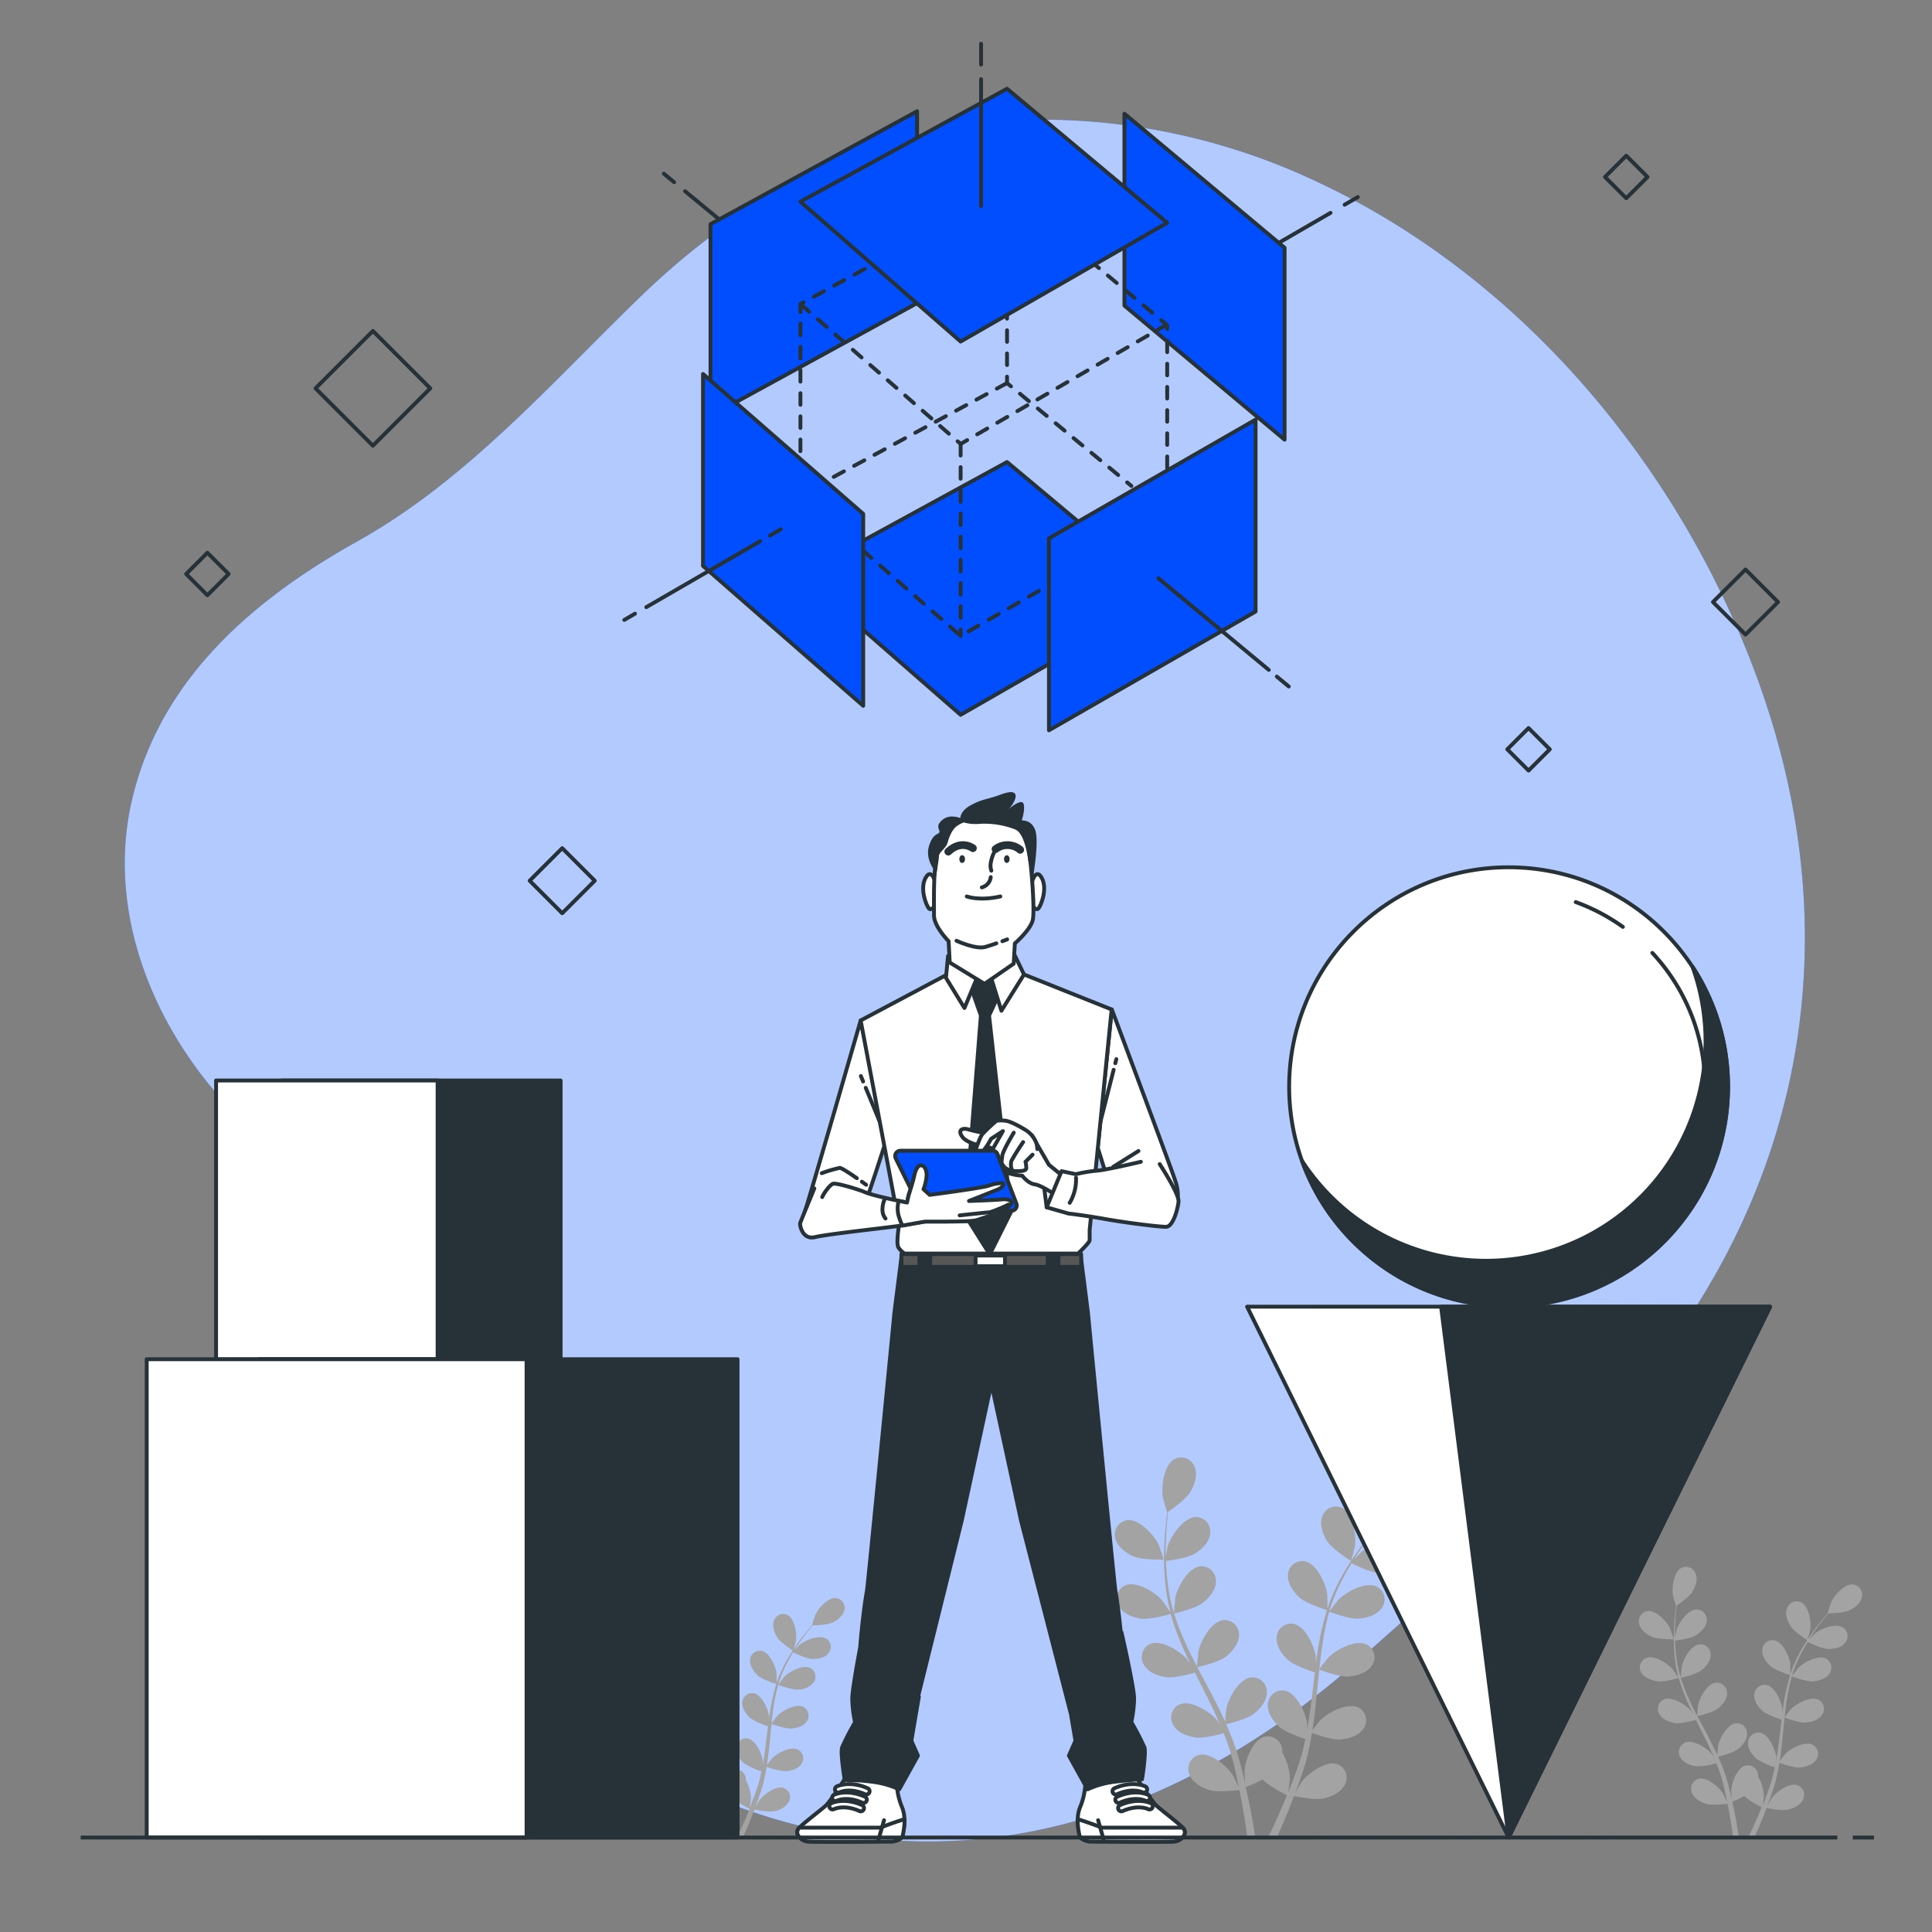 <svg xmlns="http://www.w3.org/2000/svg" viewBox="0 0 500 500"><rect x="0" y="0" width="500" height="500" fill="#808080" stroke="none"/><g id="freepik--background-simple--inject-247"><path d="M465.32,267.67c4.34-30.18.73-61.54-10.74-92.65C434.51,120.63,393.75,71.68,340.74,47a166.59,166.59,0,0,0-68.09-16c-42-.51-77.49,17.32-107,45.89-23.09,22.33-44.74,47.32-73.12,63.19-26.87,15-51.28,35.67-58.49,67.48-6.38,28.16,5.29,57.32,24.37,78.1,12.45,13.56,28.88,22.67,41.44,36.09,16.83,18,14.68,34.36,16.08,57.43,2.93,48.2,45.3,81.44,89.14,92.84,54.66,14.21,105.86-6.18,146.89-42.65,26.52-23.57,53.77-47.1,75.68-75.17C448.39,327.58,460.93,298.23,465.32,267.67Z" style="fill:#004EFF"></path><path d="M465.32,267.67c4.34-30.18.73-61.54-10.74-92.65C434.51,120.63,393.75,71.68,340.74,47a166.59,166.59,0,0,0-68.09-16c-42-.51-77.49,17.32-107,45.89-23.09,22.33-44.74,47.32-73.12,63.19-26.87,15-51.28,35.67-58.49,67.48-6.38,28.16,5.29,57.32,24.37,78.1,12.45,13.56,28.88,22.67,41.44,36.09,16.83,18,14.68,34.36,16.08,57.43,2.93,48.2,45.3,81.44,89.14,92.84,54.66,14.21,105.86-6.18,146.89-42.65,26.52-23.57,53.77-47.1,75.68-75.17C448.39,327.58,460.93,298.23,465.32,267.67Z" style="fill:#fff;opacity:0.7"></path></g><g id="freepik--Plants--inject-247"><path d="M293.33,402.77c2.27,1,7.84.87,7.85.87s-1.2-3.64-1.31-3.86c-1.22-2.56-5.08-6.78-8.23-6.35a3.75,3.75,0,0,0-3,4.7C289.15,400.31,291.39,401.93,293.33,402.77Z" style="fill:#a3a3a3"></path><path d="M295.25,418.9c2.36.35,7.33-1.09,7.72-1.21a67.5,67.5,0,0,0,3,8.34c.68,1.58,1.42,3.15,2.18,4.72-.45-.66-.86-1.25-.93-1.33-1.85-2.14-6.7-5.19-9.61-3.95A3.75,3.75,0,0,0,296,430.8c1.08,2,3.66,2.94,5.76,3.24s6.38-.83,7.51-1.15c.29.6.58,1.2.88,1.79,1.44,2.87,2.89,5.72,4.23,8.56.47,1,.89,2,1.33,3-.41-.59-.75-1.08-.81-1.15-1.86-2.14-6.7-5.19-9.62-4a3.75,3.75,0,0,0-1.66,5.33c1.08,2,3.66,2.93,5.75,3.24s6-.73,7.31-1.1c.41,1,.82,2.08,1.17,3.11.23.71.49,1.37.68,2.09s.39,1.42.59,2.11c.32,1.36.67,2.75.95,4.08.2.93.38,1.81.56,2.7-.45-1-1.39-2.94-1.49-3.1-1.5-2.4-5.83-6.14-8.9-5.36a3.75,3.75,0,0,0-2.45,5c.77,2.1,3.17,3.45,5.19,4.07,2.23.68,7.16.06,7.78,0,.3,1.47.57,2.91.81,4.27.52,3,.92,5.69,1.23,8h2.08c-.37-2.35-.84-5.16-1.47-8.31-.29-1.49-.63-3.09-1-4.72a41.65,41.65,0,0,0,4.33-2c1.63,1.76,5.79,3.81,6.33,4.08-.57,1.39-1.13,2.74-1.69,4-1.15,2.65-2.24,5-3.2,7h2.24c.83-1.84,1.75-3.93,2.7-6.26.58-1.41,1.17-2.93,1.76-4.5.6.13,5.48,1.12,7.76.61,2.06-.47,4.56-1.64,5.48-3.68a3.75,3.75,0,0,0-2.07-5.19c-3-1-7.59,2.41-9.28,4.69-.1.13-1,1.71-1.57,2.72.24-.64.48-1.26.72-1.93.48-1.3.92-2.62,1.4-4q.3-1,.63-2.1c.22-.7.37-1.46.56-2.2.41-1.72.74-3.48,1-5.26,1.15.42,5.24,1.85,7.36,1.7s4.76-.93,6-2.8a3.76,3.76,0,0,0-1.26-5.45c-2.82-1.45-7.87,1.23-9.88,3.23-.13.12-1.4,1.72-2.09,2.61.17-1.07.34-2.14.48-3.23.39-3.15.68-6.34,1-9.53.1-1,.21-1.95.31-2.92.4.15,5.23,2,7.61,1.78,2.11-.14,4.76-.92,6-2.8a3.76,3.76,0,0,0-1.26-5.44c-2.82-1.45-7.88,1.23-9.89,3.23-.15.15-2,2.44-2.42,3,.22-2.14.47-4.27.8-6.37A64.59,64.59,0,0,1,344,417.1c.19.07,5.22,2,7.66,1.8,2.11-.15,4.75-.93,6-2.81a3.75,3.75,0,0,0-1.27-5.44c-2.82-1.45-7.87,1.23-9.88,3.23-.15.15-2.13,2.63-2.46,3.1.05-.16.08-.33.13-.49a48,48,0,0,1,3.32-7.92c.72-1.41,1.49-2.72,2.27-4,.9.45,5,2.46,7.24,2.55s4.83-.4,6.25-2.13a3.76,3.76,0,0,0-.65-5.55c-2.65-1.75-8,.36-10.18,2.12-.12.1-1.24,1.21-2,2,.36-.56.72-1.15,1.08-1.68,1.32-2,2.66-3.74,3.86-5.28.69-.87,1.33-1.65,1.93-2.36,1.12,0,5.6-.16,7.57-1.08s4.1-2.58,4.57-4.77a3.76,3.76,0,0,0-3.14-4.62c-3.16-.34-6.91,4-8.06,6.57-.1.23-1.25,3.9-1.19,3.9h.06c-.59.68-1.23,1.41-1.9,2.23-1.24,1.51-2.62,3.24-4,5.21a69.55,69.55,0,0,0-4.14,6.59,49,49,0,0,0-3.53,8l0,.1c0-.93,0-3.53-.05-3.73-.36-2.81-2.72-8-5.84-8.6a3.76,3.76,0,0,0-4.33,3.53c-.18,2.23,1.44,4.47,3,5.88,1.77,1.59,6.71,3.13,7.11,3.25a67.22,67.22,0,0,0-2.09,8.61c-.3,1.7-.55,3.42-.79,5.15,0-.81,0-1.53,0-1.63-.36-2.81-2.72-8-5.83-8.6a3.76,3.76,0,0,0-4.33,3.54c-.19,2.23,1.43,4.46,3,5.87s5.78,2.83,6.9,3.18c-.08.67-.17,1.33-.25,2-.38,3.18-.75,6.36-1.2,9.47-.16,1.09-.36,2.17-.55,3.24,0-.71,0-1.31,0-1.41-.37-2.81-2.72-8-5.84-8.6a3.76,3.76,0,0,0-4.33,3.54c-.18,2.23,1.44,4.46,3,5.87s5.38,2.69,6.7,3.12c-.23,1.09-.46,2.19-.73,3.24-.21.71-.35,1.41-.6,2.11s-.45,1.4-.67,2.09c-.48,1.31-1,2.66-1.46,3.93-.33.88-.67,1.72-1,2.56.17-1.09.46-3.23.46-3.41a14.5,14.5,0,0,0-2-7.09,4.63,4.63,0,0,0,0-.83,3.75,3.75,0,0,0-4.59-3.18c-3.07.81-5,6.19-5.16,9,0,.17.1,2,.19,3.14-.15-.67-.3-1.32-.46-2-.32-1.36-.69-2.7-1.07-4.15q-.31-1-.63-2.1c-.2-.7-.5-1.42-.74-2.14-.61-1.66-1.31-3.31-2-5,1.19-.28,5.38-1.35,7.07-2.64s3.46-3.4,3.44-5.64a3.75,3.75,0,0,0-4.05-3.84c-3.16.34-5.89,5.36-6.47,8.14,0,.17-.22,2.21-.3,3.33-.45-1-.89-2-1.38-3-1.41-2.84-2.93-5.67-4.43-8.5-.46-.86-.9-1.73-1.36-2.6.43-.1,5.45-1.26,7.34-2.71,1.67-1.29,3.45-3.39,3.44-5.63a3.76,3.76,0,0,0-4.06-3.85c-3.15.35-5.89,5.37-6.46,8.14,0,.21-.31,3.14-.34,3.89-1-1.91-2-3.82-2.84-5.75a65.22,65.22,0,0,1-3.1-8c.2,0,5.44-1.23,7.37-2.72,1.68-1.29,3.46-3.39,3.45-5.63a3.77,3.77,0,0,0-4.06-3.85c-3.15.35-5.89,5.37-6.46,8.14,0,.22-.33,3.38-.34,3.95-.05-.16-.12-.32-.16-.47a48.23,48.23,0,0,1-1.61-8.45c-.17-1.57-.26-3.09-.3-4.56,1-.13,5.56-.73,7.45-1.88s3.81-3,4-5.22a3.76,3.76,0,0,0-3.61-4.27c-3.17,0-6.44,4.69-7.32,7.39-.05.14-.36,1.69-.58,2.81,0-.66,0-1.35,0-2,0-2.4.16-4.6.31-6.54.09-1.1.2-2.1.31-3,.92-.63,4.58-3.22,5.71-5.08s2-4.41,1.18-6.49a3.75,3.75,0,0,0-5.16-2.13c-2.82,1.46-3.56,7.13-3.1,9.93,0,.24,1.11,3.94,1.16,3.91l0,0c-.12.9-.25,1.86-.36,2.91-.19,1.95-.39,4.14-.45,6.55a66.92,66.92,0,0,0,.19,7.78,48.31,48.31,0,0,0,1.44,8.59l0,.09c-.5-.78-2-2.92-2.1-3.08-1.85-2.14-6.69-5.19-9.61-3.95a3.75,3.75,0,0,0-1.67,5.33C290.57,417.63,293.16,418.6,295.25,418.9Z" style="fill:#a3a3a3"></path><path d="M349.65,404c.05,0,1-3.7,1-3.94.39-2.81-.5-8.46-3.36-9.84a3.75,3.75,0,0,0-5.1,2.26c-.77,2.11.2,4.69,1.35,6.46C344.93,401,349.64,404,349.65,404Z" style="fill:#a3a3a3"></path><path d="M167.25,426.39c1.54.67,5.3.59,5.3.59s-.81-2.46-.88-2.61c-.82-1.73-3.43-4.58-5.56-4.29a2.52,2.52,0,0,0-2,3.17C164.43,424.73,165.94,425.82,167.25,426.39Z" style="fill:#a3a3a3"></path><path d="M168.55,437.29c1.59.23,4.95-.75,5.22-.82a44.8,44.8,0,0,0,2,5.63c.46,1.07,1,2.13,1.47,3.19-.3-.45-.58-.85-.62-.9-1.26-1.45-4.53-3.51-6.5-2.67a2.53,2.53,0,0,0-1.12,3.6,5.27,5.27,0,0,0,3.89,2.19,16.62,16.62,0,0,0,5.07-.78l.6,1.22c1,1.93,1.95,3.86,2.85,5.78.32.68.61,1.35.9,2-.27-.4-.51-.73-.55-.78-1.25-1.45-4.52-3.51-6.49-2.67a2.54,2.54,0,0,0-1.13,3.6,5.29,5.29,0,0,0,3.89,2.19,16.25,16.25,0,0,0,4.94-.74c.27.7.55,1.41.79,2.1.15.48.33.93.45,1.41s.27,1,.4,1.43c.22.91.45,1.86.65,2.76.13.62.25,1.22.38,1.82-.31-.68-.94-2-1-2.09-1-1.62-3.94-4.16-6-3.63a2.53,2.53,0,0,0-1.66,3.39,5.31,5.31,0,0,0,3.51,2.76c1.51.46,4.84,0,5.25,0,.2,1,.39,2,.55,2.88.35,2,.62,3.85.83,5.38h1.4c-.24-1.59-.56-3.48-1-5.61-.2-1-.44-2.09-.69-3.19a27.63,27.63,0,0,0,2.94-1.38,17.94,17.94,0,0,0,4.27,2.75c-.39.95-.77,1.86-1.14,2.71-.78,1.79-1.52,3.37-2.17,4.72h1.52c.56-1.24,1.18-2.66,1.82-4.23.39-.95.79-2,1.19-3,.41.08,3.7.75,5.24.4a5.31,5.31,0,0,0,3.71-2.48,2.53,2.53,0,0,0-1.4-3.5c-2-.69-5.13,1.62-6.27,3.16-.07.09-.68,1.16-1.06,1.84.16-.44.32-.85.48-1.3.33-.89.62-1.78.95-2.73l.42-1.42c.15-.47.25-1,.38-1.49.28-1.16.5-2.35.7-3.55a16.79,16.79,0,0,0,5,1.14c1.43-.1,3.22-.62,4-1.89a2.53,2.53,0,0,0-.85-3.67c-1.9-1-5.32.82-6.68,2.17-.08.09-.94,1.17-1.41,1.77.12-.73.23-1.45.32-2.18.27-2.13.47-4.29.68-6.44.06-.66.13-1.32.2-2,.28.1,3.54,1.31,5.14,1.2,1.43-.1,3.22-.62,4-1.89a2.54,2.54,0,0,0-.85-3.68c-1.9-1-5.32.83-6.67,2.18-.11.1-1.35,1.66-1.64,2.07.15-1.45.32-2.89.54-4.31a44,44,0,0,1,1.23-5.66c.13.05,3.53,1.34,5.17,1.22a5.29,5.29,0,0,0,4-1.89,2.54,2.54,0,0,0-.85-3.68c-1.91-1-5.32.83-6.68,2.18-.1.11-1.44,1.78-1.66,2.1,0-.11,0-.22.09-.33a32,32,0,0,1,2.24-5.36c.49-.95,1-1.83,1.53-2.68.61.3,3.4,1.66,4.89,1.72s3.27-.27,4.23-1.44a2.54,2.54,0,0,0-.45-3.75c-1.78-1.18-5.37.24-6.87,1.44-.08.06-.84.81-1.38,1.37.25-.38.49-.78.73-1.14.89-1.35,1.8-2.53,2.61-3.57.46-.59.89-1.11,1.3-1.59.76,0,3.79-.11,5.11-.73s2.78-1.74,3.09-3.22a2.53,2.53,0,0,0-2.12-3.12c-2.13-.23-4.66,2.69-5.44,4.44-.07.15-.85,2.63-.81,2.63h0c-.41.46-.83.95-1.29,1.5-.83,1-1.77,2.19-2.7,3.53a45.09,45.09,0,0,0-2.79,4.45,34.2,34.2,0,0,0-2.39,5.37.19.19,0,0,1,0,.07c0-.63,0-2.38,0-2.52-.25-1.9-1.84-5.42-3.94-5.81a2.54,2.54,0,0,0-2.93,2.39c-.12,1.51,1,3,2,4s4.54,2.11,4.8,2.19a46.65,46.65,0,0,0-1.41,5.82c-.2,1.15-.37,2.31-.53,3.48,0-.55,0-1,0-1.1-.24-1.9-1.83-5.42-3.94-5.81a2.55,2.55,0,0,0-2.93,2.39c-.12,1.5,1,3,2,4a17,17,0,0,0,4.66,2.15c-.06.44-.12.89-.17,1.34-.26,2.15-.5,4.3-.81,6.39-.11.74-.24,1.47-.37,2.19,0-.48,0-.88,0-.95-.24-1.89-1.83-5.42-3.94-5.81a2.54,2.54,0,0,0-2.93,2.39,5.3,5.3,0,0,0,2,4,16.2,16.2,0,0,0,4.52,2.1c-.15.74-.31,1.48-.49,2.19-.14.48-.24,1-.4,1.43s-.31.94-.46,1.41c-.32.88-.65,1.8-1,2.65-.23.6-.46,1.17-.69,1.73.12-.73.31-2.17.32-2.3a10,10,0,0,0-1.32-4.79,3.6,3.6,0,0,0,0-.56,2.53,2.53,0,0,0-3.1-2.15c-2.07.55-3.38,4.19-3.48,6.1,0,.11.07,1.34.13,2.12-.11-.45-.2-.89-.32-1.35-.21-.92-.46-1.83-.72-2.81-.14-.46-.28-.94-.43-1.41s-.33-1-.5-1.45c-.41-1.12-.88-2.24-1.37-3.35a16.42,16.42,0,0,0,4.77-1.79c1.14-.87,2.34-2.29,2.33-3.8a2.54,2.54,0,0,0-2.74-2.6c-2.13.23-4,3.63-4.37,5.5,0,.12-.15,1.49-.2,2.25-.3-.67-.61-1.33-.94-2-1-1.92-2-3.83-3-5.74-.31-.58-.62-1.17-.92-1.76.29-.06,3.68-.85,4.95-1.83s2.34-2.29,2.33-3.8a2.54,2.54,0,0,0-2.74-2.6c-2.13.23-4,3.62-4.37,5.5,0,.14-.21,2.12-.23,2.63-.67-1.3-1.32-2.59-1.92-3.89a46.13,46.13,0,0,1-2.09-5.4c.13,0,3.67-.84,5-1.84,1.13-.87,2.34-2.29,2.33-3.81a2.53,2.53,0,0,0-2.74-2.59c-2.13.23-4,3.62-4.37,5.5,0,.14-.22,2.27-.23,2.66,0-.1-.08-.21-.11-.32a32.58,32.58,0,0,1-1.08-5.7c-.12-1.07-.18-2.09-.21-3.09.68-.08,3.76-.49,5-1.26s2.58-2,2.73-3.53a2.53,2.53,0,0,0-2.43-2.88c-2.15,0-4.36,3.17-4.95,5,0,.09-.24,1.14-.39,1.9,0-.45,0-.92,0-1.35,0-1.62.11-3.1.21-4.42.06-.74.13-1.42.21-2a16.73,16.73,0,0,0,3.86-3.42c.74-1.22,1.35-3,.8-4.39a2.54,2.54,0,0,0-3.5-1.43c-1.9,1-2.4,4.81-2.09,6.7,0,.16.75,2.66.78,2.64l0,0c-.08.6-.17,1.25-.24,2-.13,1.31-.27,2.8-.3,4.43a42.85,42.85,0,0,0,.12,5.25,34.26,34.26,0,0,0,1,5.8l0,.07c-.34-.53-1.33-2-1.42-2.08-1.26-1.45-4.52-3.51-6.5-2.67a2.53,2.53,0,0,0-1.12,3.6C165.39,436.42,167.13,437.08,168.55,437.29Z" style="fill:#a3a3a3"></path><path d="M205.29,427.22s.69-2.5.71-2.67c.26-1.89-.34-5.71-2.27-6.64a2.54,2.54,0,0,0-3.45,1.53c-.52,1.42.14,3.16.91,4.36C202.11,425.21,205.29,427.22,205.29,427.22Z" style="fill:#a3a3a3"></path><path d="M427.56,423.61c1.63.71,5.6.62,5.61.62s-.86-2.6-.93-2.75c-.88-1.83-3.63-4.84-5.88-4.54a2.69,2.69,0,0,0-2.15,3.36C424.59,421.85,426.18,423,427.56,423.61Z" style="fill:#a3a3a3"></path><path d="M428.94,435.12c1.68.25,5.23-.78,5.51-.86a46.77,46.77,0,0,0,2.15,5.95c.49,1.13,1,2.25,1.56,3.37-.33-.47-.62-.89-.67-.95-1.32-1.53-4.77-3.7-6.86-2.82a2.69,2.69,0,0,0-1.19,3.81c.77,1.4,2.62,2.09,4.11,2.31s4.56-.6,5.36-.82l.63,1.28c1,2,2.06,4.08,3,6.11.33.71.64,1.43.95,2.14l-.58-.82c-1.32-1.53-4.78-3.71-6.86-2.82a2.69,2.69,0,0,0-1.19,3.81c.77,1.4,2.61,2.09,4.11,2.31a16.93,16.93,0,0,0,5.21-.79c.3.75.59,1.49.84,2.22.16.51.35,1,.48,1.49l.42,1.51c.23,1,.48,2,.68,2.91.15.66.27,1.29.4,1.93-.32-.72-1-2.1-1.06-2.21-1.08-1.71-4.16-4.39-6.35-3.83a2.67,2.67,0,0,0-1.75,3.58c.54,1.5,2.26,2.47,3.71,2.91s5.1,0,5.54,0c.22,1.05.41,2.08.58,3.05.38,2.14.66,4.06.88,5.68h1.48c-.26-1.68-.6-3.68-1-5.93-.21-1.07-.46-2.2-.72-3.37a27.62,27.62,0,0,0,3.09-1.46,19.13,19.13,0,0,0,4.52,2.91c-.41,1-.81,2-1.2,2.86-.83,1.89-1.61,3.57-2.29,5H454c.59-1.31,1.24-2.81,1.92-4.46.42-1,.84-2.1,1.26-3.21.43.08,3.91.79,5.54.43,1.47-.34,3.25-1.17,3.91-2.63a2.67,2.67,0,0,0-1.48-3.7c-2.14-.72-5.42,1.72-6.62,3.34-.07.1-.72,1.23-1.12,1.94.17-.45.34-.9.51-1.37.34-.93.66-1.87,1-2.89l.45-1.49c.16-.5.26-1.05.4-1.57.29-1.23.53-2.48.74-3.75.82.29,3.74,1.31,5.25,1.2s3.4-.66,4.27-2a2.68,2.68,0,0,0-.9-3.88c-2-1-5.62.88-7.05,2.3-.09.09-1,1.23-1.5,1.86.12-.76.25-1.52.34-2.3.28-2.24.5-4.53.72-6.8.06-.7.14-1.39.21-2.08.29.1,3.74,1.39,5.43,1.27,1.51-.11,3.4-.66,4.27-2a2.67,2.67,0,0,0-.9-3.88c-2-1-5.62.87-7.05,2.3-.11.1-1.42,1.75-1.73,2.18.16-1.53.33-3.05.57-4.55a47.28,47.28,0,0,1,1.3-6c.14.06,3.73,1.41,5.46,1.29,1.51-.11,3.4-.66,4.27-2a2.68,2.68,0,0,0-.9-3.88c-2-1-5.62.87-7.05,2.3-.11.11-1.52,1.88-1.76,2.21,0-.11.06-.23.09-.34a34.09,34.09,0,0,1,2.37-5.66c.52-1,1.07-1.94,1.62-2.84.64.32,3.6,1.76,5.17,1.82s3.45-.28,4.46-1.52a2.68,2.68,0,0,0-.47-4c-1.88-1.25-5.68.25-7.26,1.51l-1.45,1.45c.25-.4.51-.82.76-1.2.95-1.42,1.9-2.67,2.76-3.77.49-.62.95-1.17,1.38-1.68.79,0,4-.11,5.4-.77s2.93-1.84,3.26-3.4a2.68,2.68,0,0,0-2.24-3.3c-2.25-.24-4.93,2.84-5.75,4.69-.07.16-.9,2.78-.85,2.78h0q-.63.72-1.35,1.59c-.89,1.08-1.87,2.31-2.85,3.72a46.45,46.45,0,0,0-2.95,4.7,34.63,34.63,0,0,0-2.53,5.68.19.19,0,0,1,0,.07c0-.66,0-2.52,0-2.66-.26-2-1.94-5.72-4.17-6.14a2.69,2.69,0,0,0-3.09,2.52c-.13,1.6,1,3.19,2.15,4.2s4.8,2.23,5.08,2.32a46,46,0,0,0-1.49,6.15c-.22,1.21-.4,2.44-.56,3.67,0-.58,0-1.09,0-1.16-.26-2-1.94-5.73-4.17-6.14A2.69,2.69,0,0,0,454,438.6c-.13,1.59,1,3.19,2.15,4.19s4.13,2,4.93,2.28c-.06.47-.13.94-.18,1.41-.27,2.28-.54,4.54-.86,6.76-.11.78-.25,1.55-.39,2.31,0-.5,0-.93,0-1-.26-2-1.94-5.72-4.17-6.14a2.69,2.69,0,0,0-3.09,2.52c-.13,1.6,1,3.19,2.15,4.2a17,17,0,0,0,4.78,2.22c-.16.78-.32,1.56-.52,2.31-.14.51-.25,1-.42,1.51l-.48,1.49c-.34.94-.69,1.9-1,2.81-.24.63-.49,1.22-.73,1.82.12-.77.33-2.3.33-2.43A10.42,10.42,0,0,0,455,459.8a3.9,3.9,0,0,0,0-.59,2.67,2.67,0,0,0-3.27-2.27c-2.19.58-3.58,4.42-3.68,6.44,0,.12.07,1.42.13,2.24-.11-.48-.21-.94-.33-1.43-.23-1-.49-1.93-.76-3-.15-.5-.3-1-.45-1.5s-.36-1-.53-1.53c-.43-1.18-.93-2.36-1.46-3.53.85-.21,3.85-1,5.05-1.9s2.47-2.42,2.46-4a2.68,2.68,0,0,0-2.9-2.74c-2.25.25-4.2,3.83-4.61,5.81,0,.12-.16,1.58-.21,2.38-.33-.71-.64-1.41-1-2.11-1-2-2.09-4-3.16-6.07l-1-1.85c.3-.07,3.89-.91,5.23-1.94s2.47-2.42,2.46-4a2.67,2.67,0,0,0-2.89-2.74c-2.25.24-4.21,3.83-4.62,5.81,0,.15-.22,2.24-.24,2.77-.71-1.36-1.4-2.73-2-4.1a47.9,47.9,0,0,1-2.21-5.71c.14,0,3.88-.88,5.26-1.94,1.2-.92,2.47-2.42,2.46-4a2.68,2.68,0,0,0-2.89-2.75c-2.25.25-4.21,3.83-4.61,5.81,0,.16-.24,2.41-.25,2.82,0-.11-.08-.23-.11-.34a33.62,33.62,0,0,1-1.15-6c-.13-1.12-.18-2.2-.22-3.25.72-.09,4-.52,5.32-1.34s2.72-2.14,2.88-3.73a2.67,2.67,0,0,0-2.57-3c-2.26,0-4.6,3.34-5.22,5.27,0,.1-.26,1.2-.42,2,0-.48,0-1,0-1.43,0-1.71.11-3.28.22-4.66.07-.79.14-1.5.22-2.17.66-.45,3.27-2.3,4.08-3.62s1.43-3.15.84-4.63a2.68,2.68,0,0,0-3.69-1.52c-2,1-2.54,5.09-2.2,7.08,0,.17.78,2.82.82,2.8l0,0c-.09.64-.18,1.32-.26,2.07-.14,1.39-.28,3-.32,4.68a50.32,50.32,0,0,0,.13,5.55,35.36,35.36,0,0,0,1,6.13l0,.07c-.36-.56-1.41-2.09-1.5-2.2-1.33-1.53-4.78-3.71-6.86-2.82a2.67,2.67,0,0,0-1.19,3.8C425.6,434.21,427.44,434.91,428.94,435.12Z" style="fill:#a3a3a3"></path><path d="M467.76,424.49s.72-2.64.74-2.82c.28-2-.36-6-2.39-7a2.69,2.69,0,0,0-3.65,1.62c-.55,1.5.15,3.34,1,4.61C464.39,422.37,467.75,424.49,467.76,424.49Z" style="fill:#a3a3a3"></path></g><g id="freepik--Triangle--inject-247"><polygon points="390.43 475.55 458.12 338.17 322.75 338.17 390.43 475.55" style="fill:#fff;stroke:#263238;stroke-linecap:round;stroke-linejoin:round"></polygon><polygon points="390.43 475.55 372.95 338.17 458.12 338.17 390.43 475.55" style="fill:#263238;stroke:#263238;stroke-linecap:round;stroke-linejoin:round"></polygon></g><g id="freepik--Sphere--inject-247"><circle cx="390.43" cy="281.25" r="56.8" style="fill:#fff;stroke:#263238;stroke-linecap:round;stroke-linejoin:round"></circle><path d="M441.12,277.54a50.63,50.63,0,0,0-13.5-30.93" style="fill:#fff;stroke:#263238;stroke-linecap:round;stroke-linejoin:round"></path><path d="M420,239.88a50.74,50.74,0,0,0-12.2-6.42" style="fill:#fff;stroke:#263238;stroke-linecap:round;stroke-linejoin:round"></path><path d="M438,250.15a56.8,56.8,0,0,1-101,50.34,56.8,56.8,0,1,0,101-50.34Z" style="fill:#263238;stroke:#263238;stroke-linecap:round;stroke-linejoin:round"></path></g><g id="freepik--cube-2--inject-247"><rect x="72.9" y="279.63" width="72.19" height="72.19" style="fill:#263238;stroke:#263238;stroke-linecap:round;stroke-linejoin:round"></rect><rect x="55.92" y="279.63" width="57.33" height="72.19" style="fill:#fff;stroke:#263238;stroke-linecap:round;stroke-linejoin:round"></rect></g><g id="freepik--cube-3--inject-247"><rect x="67.09" y="351.76" width="123.79" height="123.79" style="fill:#263238;stroke:#263238;stroke-linecap:round;stroke-linejoin:round"></rect><rect x="37.97" y="351.76" width="98.3" height="123.79" style="fill:#fff;stroke:#263238;stroke-linecap:round;stroke-linejoin:round"></rect></g><g id="freepik--cube-1--inject-247"><polygon points="302.07 154.26 260.62 119.58 207.15 148.8 248.61 184.99 302.07 154.26" style="fill:#004EFF;stroke:#263238;stroke-linecap:round;stroke-linejoin:round"></polygon><line x1="344.34" y1="55.09" x2="310.9" y2="74.45" style="fill:none;stroke:#263238;stroke-linecap:round;stroke-linejoin:round"></line><line x1="351.41" y1="51" x2="347.99" y2="52.98" style="fill:none;stroke:#263238;stroke-linecap:round;stroke-linejoin:round"></line><polygon points="291 79.1 291 29.43 332.45 64.12 332.45 113.79 291 79.1" style="fill:#004EFF;stroke:#263238;stroke-linecap:round;stroke-linejoin:round"></polygon><line x1="177.3" y1="49.49" x2="201.54" y2="69.51" style="fill:none;stroke:#263238;stroke-linecap:round;stroke-linejoin:round"></line><line x1="171.8" y1="44.95" x2="174.47" y2="47.15" style="fill:none;stroke:#263238;stroke-linecap:round;stroke-linejoin:round"></line><polygon points="237.34 28.79 237.34 78.45 183.88 107.67 183.88 58.01 237.34 28.79" style="fill:#004EFF;stroke:#263238;stroke-linecap:round;stroke-linejoin:round"></polygon><polygon points="260.62 49.47 207.15 78.69 207.15 78.69 207.15 128.36 248.61 164.56 302.07 133.83 302.07 84.16 260.62 49.47" style="fill:none;stroke:#263238;stroke-linecap:round;stroke-linejoin:round;stroke-dasharray:3"></polygon><polyline points="207.15 78.69 248.61 114.89 301.23 84.42" style="fill:none;stroke:#263238;stroke-linecap:round;stroke-linejoin:round;stroke-dasharray:3"></polyline><line x1="248.61" y1="114.89" x2="248.61" y2="164.56" style="fill:none;stroke:#263238;stroke-linecap:round;stroke-linejoin:round;stroke-dasharray:3"></line><polyline points="260.62 49.47 260.62 99.14 292.81 125.76" style="fill:none;stroke:#263238;stroke-linecap:round;stroke-linejoin:round;stroke-dasharray:3"></polyline><line x1="260.62" y1="99.14" x2="214.35" y2="124.18" style="fill:none;stroke:#263238;stroke-linecap:round;stroke-linejoin:round;stroke-dasharray:3"></line><polygon points="181.94 96.79 181.94 146.46 223.4 182.66 223.4 132.99 181.94 96.79" style="fill:#004EFF;stroke:#263238;stroke-linecap:round;stroke-linejoin:round"></polygon><line x1="164.34" y1="158.82" x2="161.57" y2="160.43" style="fill:none;stroke:#263238;stroke-linecap:round;stroke-linejoin:round"></line><line x1="196.73" y1="140.07" x2="167.26" y2="157.13" style="fill:none;stroke:#263238;stroke-linecap:round;stroke-linejoin:round"></line><line x1="202.08" y1="136.98" x2="199.25" y2="138.62" style="fill:none;stroke:#263238;stroke-linecap:round;stroke-linejoin:round"></line><polygon points="271.47 189 271.47 139.33 324.94 108.6 324.94 158.27 271.47 189" style="fill:#004EFF;stroke:#263238;stroke-linecap:round;stroke-linejoin:round"></polygon><line x1="330.44" y1="175.1" x2="333.53" y2="177.66" style="fill:none;stroke:#263238;stroke-linecap:round;stroke-linejoin:round"></line><line x1="299.8" y1="149.67" x2="328.36" y2="173.37" style="fill:none;stroke:#263238;stroke-linecap:round;stroke-linejoin:round"></line><polygon points="302.07 57.66 260.62 22.97 207.15 52.19 248.61 88.39 302.07 57.66" style="fill:#004EFF;stroke:#263238;stroke-linecap:round;stroke-linejoin:round"></polygon><line x1="253.9" y1="16.71" x2="253.9" y2="11.33" style="fill:none;stroke:#263238;stroke-linecap:round;stroke-linejoin:round"></line><line x1="253.9" y1="53.35" x2="253.9" y2="20.49" style="fill:none;stroke:#263238;stroke-linecap:round;stroke-linejoin:round"></line></g><g id="freepik--Character--inject-247"><path d="M220.41,457.58s-5.26,8.45-6.76,9.77-5.26,4.13-6.77,5.64.38,3.38,2.07,3.57,22.17,0,22.17,0,2.26-.38,2.45-1.51,1.12-4.51-.19-7.51a18.09,18.09,0,0,1-1.32-6.39l.38-.94-.38-2.26Z" style="fill:#fff;stroke:#263238;stroke-linecap:round;stroke-linejoin:round"></path><path d="M209,476.56c1.69.19,22.17,0,22.17,0s2.26-.38,2.45-1.51a19.48,19.48,0,0,0,.49-4.25c-3.1.92-6.24,2.19-6.24,2.19H206.88C205.38,474.49,207.26,476.37,209,476.56Z" style="fill:#fff;stroke:#263238;stroke-linecap:round;stroke-linejoin:round"></path><line x1="228.79" y1="471.07" x2="227.33" y2="476.15" style="fill:#fff;stroke:#263238;stroke-linecap:round;stroke-linejoin:round"></line><path d="M222.74,468.77a.81.81,0,0,1-.34-.08c-3.9-1.73-6.44-.55-6.55-.49a.84.84,0,0,1-.75-1.51c.14-.07,3.32-1.6,8,.47a.84.84,0,0,1-.34,1.61Z" style="fill:#fff;stroke:#263238;stroke-linecap:round;stroke-linejoin:round"></path><path d="M223.46,466.59a.83.83,0,0,1-.34-.07c-3.9-1.74-6.44-.55-6.54-.5a.84.84,0,0,1-.75-1.51c.13-.07,3.31-1.6,8,.47a.84.84,0,0,1-.34,1.61Z" style="fill:#fff;stroke:#263238;stroke-linecap:round;stroke-linejoin:round"></path><path d="M224.19,464.41a.8.8,0,0,1-.34-.07c-3.9-1.74-6.44-.55-6.55-.5a.84.84,0,0,1-.75-1.51c.14-.06,3.32-1.6,8,.47a.84.84,0,0,1-.34,1.61Z" style="fill:#fff;stroke:#263238;stroke-linecap:round;stroke-linejoin:round"></path><path d="M292.56,457.58s5.27,8.45,6.77,9.77,5.26,4.13,6.76,5.64-.37,3.38-2.06,3.57-22.18,0-22.18,0-2.25-.38-2.44-1.51-1.13-4.51.19-7.51a18.21,18.21,0,0,0,1.31-6.39l-.37-.94.37-2.26Z" style="fill:#fff;stroke:#263238;stroke-linecap:round;stroke-linejoin:round"></path><path d="M304,476.56c-1.69.19-22.18,0-22.18,0s-2.25-.38-2.44-1.51a18.87,18.87,0,0,1-.49-4.25c3.1.92,6.24,2.19,6.24,2.19h20.93C307.6,474.49,305.72,476.37,304,476.56Z" style="fill:#fff;stroke:#263238;stroke-linecap:round;stroke-linejoin:round"></path><line x1="284.19" y1="471.07" x2="285.64" y2="476.15" style="fill:#fff;stroke:#263238;stroke-linecap:round;stroke-linejoin:round"></line><path d="M290.24,468.77a.84.84,0,0,0,.34-.08c3.9-1.73,6.44-.55,6.55-.49a.84.84,0,0,0,.74-1.51c-.13-.07-3.31-1.6-8,.47a.84.84,0,0,0-.43,1.11A.85.85,0,0,0,290.24,468.77Z" style="fill:#fff;stroke:#263238;stroke-linecap:round;stroke-linejoin:round"></path><path d="M289.51,466.59a.8.8,0,0,0,.34-.07c3.9-1.74,6.45-.55,6.55-.5a.84.84,0,0,0,.75-1.51c-.14-.07-3.31-1.6-8,.47a.84.84,0,0,0,.34,1.61Z" style="fill:#fff;stroke:#263238;stroke-linecap:round;stroke-linejoin:round"></path><path d="M288.79,464.41a.83.83,0,0,0,.34-.07c3.9-1.74,6.44-.55,6.55-.5a.85.85,0,0,0,1.12-.38.86.86,0,0,0-.38-1.13c-.13-.06-3.31-1.6-8,.47a.84.84,0,0,0,.34,1.61Z" style="fill:#fff;stroke:#263238;stroke-linecap:round;stroke-linejoin:round"></path><path d="M296.17,452.2a72.83,72.83,0,0,0-3.39-6.53,31.24,31.24,0,0,0,.73-6.05c0-2.91-3.27-17.18-3.27-17.18l-.16.19c-.54-5.51-1.23-10.1-1.38-10.71-.26-1-7.15-72.27-7.15-72.27l-2.3-18.13-22.74,1.12-22.73-1.12-2.3,18.13s-6.9,71.25-7.15,72.27c-.19.74-1.18,7.38-1.71,14.38-.78,4.18-2.06,11.31-2.06,13.32a31.12,31.12,0,0,0,.7,5.93,2.23,2.23,0,0,1,0,.23,69.66,69.66,0,0,0-3.32,6.42c-.49,1.45.66,8.28.66,8.28h.1l0,.18,4.24.15c.93.09,2,.2,3,.33a23.39,23.39,0,0,1,6.78,1.94l4.84-8.71-1.7-3.87,1.94-11.38-.17-.18,11.27-45.42,7.67-35.47,7.67,35.47,12.91,50.05,1.18,6.93-1.7,3.87,4.84,8.71a23.26,23.26,0,0,1,6.78-1.94c3.87-.48,7.31-.67,7.31-.67S296.65,453.65,296.17,452.2Z" style="fill:#263238;stroke:#263238;stroke-linecap:round;stroke-linejoin:round"></path><rect x="240.73" y="324.57" width="30.43" height="3.29" style="fill:#575757;stroke:#263238;stroke-linecap:round;stroke-linejoin:round"></rect><rect x="273.92" y="324.57" width="5.88" height="3.29" style="fill:#575757;stroke:#263238;stroke-linecap:round;stroke-linejoin:round"></rect><rect x="233.29" y="324.57" width="4.67" height="3.29" style="fill:#575757;stroke:#263238;stroke-linecap:round;stroke-linejoin:round"></rect><rect x="252.48" y="324.92" width="7.61" height="2.77" style="fill:#fff;stroke:#263238;stroke-linecap:round;stroke-linejoin:round"></rect><path d="M222.74,264.09s-14,48.75-14.63,50,3,.61,6.5,1.22,8.33-2,8.94-3,5.69-16.86,5.69-16.86Z" style="fill:#fff;stroke:#263238;stroke-linecap:round;stroke-linejoin:round"></path><line x1="223.38" y1="279.89" x2="222.79" y2="278.48" style="fill:#fff;stroke:#263238;stroke-linecap:round;stroke-linejoin:round"></line><line x1="227.97" y1="291.01" x2="224.05" y2="281.52" style="fill:#fff;stroke:#263238;stroke-linecap:round;stroke-linejoin:round"></line><path d="M223.05,305.82l1.11.8" style="fill:#fff;stroke:#263238;stroke-linecap:round;stroke-linejoin:round"></path><path d="M212.68,303.62a33.35,33.35,0,0,1,4.65-1.37c.47,0,2.65,1.44,4.42,2.67" style="fill:#fff;stroke:#263238;stroke-linecap:round;stroke-linejoin:round"></path><path d="M287.74,261.25s16.05,42.86,16.46,44.48a11.05,11.05,0,0,1,.61,4.47c-.21,1.83-3.05,3.05-3.66,3.05s-5.08-2.84-6.91-3.66-7.31-3.45-7.31-3.45L284.09,297Z" style="fill:#fff;stroke:#263238;stroke-linecap:round;stroke-linejoin:round"></path><line x1="288.64" y1="275.16" x2="288.91" y2="274.11" style="fill:#fff;stroke:#263238;stroke-linecap:round;stroke-linejoin:round"></line><line x1="284.81" y1="290.23" x2="288.21" y2="276.86" style="fill:#fff;stroke:#263238;stroke-linecap:round;stroke-linejoin:round"></line><line x1="294.64" y1="297.88" x2="288.09" y2="301.98" style="fill:#fff;stroke:#263238;stroke-linecap:round;stroke-linejoin:round"></line><path d="M245.69,251.9l-22.95,12.19,9.95,52.82s-.81,4.87-.2,5.89a5.39,5.39,0,0,0,1.62,1.62H279s3-2.84,3-3.45v-2.64l5.69-57.08L265,252.19Z" style="fill:#fff;stroke:#263238;stroke-linecap:round;stroke-linejoin:round"></path><polygon points="250.84 254.31 253.85 262.82 249.78 314.54 256.15 324.64 261.64 313.66 255.97 262.82 259.52 255.2 254.38 249.53 250.84 254.31" style="fill:#263238;stroke:#263238;stroke-linecap:round;stroke-linejoin:round"></polygon><polygon points="245.35 247.4 244.81 253.07 249.6 260.87 253.14 252.36 245.35 247.4" style="fill:#fff;stroke:#263238;stroke-linecap:round;stroke-linejoin:round"></polygon><polygon points="256.33 252.54 259.16 261.58 265.01 252.19 262.35 246.69 256.33 252.54" style="fill:#fff;stroke:#263238;stroke-linecap:round;stroke-linejoin:round"></polygon><polygon points="270.88 312.44 270.07 306.14 275.55 307.16 270.88 312.44" style="fill:#fff;stroke:#263238;stroke-linecap:round;stroke-linejoin:round"></polygon><path d="M255.85,293.34a34.25,34.25,0,0,1-5.08-1c-1.83-.61-3.05.2-1.62,2s6.5,2.64,7.11,2.64c0,0,1,5.28,3.86,6.3a14.9,14.9,0,0,0,4.46,1s1.43,2,3.25,2.24,6.1,3.25,6.1,3.25l2-4.67-4.47-3.66L267,293.75l-4.26-1.42-3.66-1.22Z" style="fill:#fff;stroke:#263238;stroke-linecap:round;stroke-linejoin:round"></path><path d="M267.23,298.83l-1.83,1.83a7.75,7.75,0,0,1,.2,1.62c0,.81-1.42.81-2.44.81a5.27,5.27,0,0,1-3-.81c-.82-.61-4.07-3.45-4.07-3.45l3.46-6.1-3.05,2a20.93,20.93,0,0,1-2.64,3.86c-1.22,1.22-1.63-.2-1.63-.2s1.22-3.86,2-4.87a45.8,45.8,0,0,1,3.66-3.46,8.09,8.09,0,0,1,2.44,0c1.42.21,4.26,1.83,5.48,2.64a6.87,6.87,0,0,1,2.44,3.25,6.68,6.68,0,0,1,.2,1.43" style="fill:#fff;stroke:#263238;stroke-linecap:round;stroke-linejoin:round"></path><path d="M261.94,302.89a3.8,3.8,0,0,1-.2-2.44,57.25,57.25,0,0,1,3.05-4.87" style="fill:none;stroke:#263238;stroke-linecap:round;stroke-linejoin:round"></path><path d="M260.12,302.28a11,11,0,0,1-.69-.88c-.44-.63-.07-1.43-.07-2.1,0-1.22,3-6.16,3-6.16" style="fill:none;stroke:#263238;stroke-linecap:round;stroke-linejoin:round"></path><path d="M300.13,301.27S305.21,309,305,311s-1.42,6.5-3.25,6.5-10-1-15.64-2-9.55-1.43-9.55-1.43l-5.69-1.62,3.86-9.35,3.7.78a37.18,37.18,0,0,1,5.36-.9c2.64-.2,11.46-2.31,11.46-2.31" style="fill:#fff;stroke:#263238;stroke-linecap:round;stroke-linejoin:round"></path><path d="M278.47,304.79a11.78,11.78,0,0,1-1.63,6.5" style="fill:none;stroke:#263238;stroke-linecap:round;stroke-linejoin:round"></path><path d="M210.75,307.56s-3.45,8.33-3.65,8.94.61,4.47,3.86,3.66,20.51-2.64,22.75-3.05,5.69-1,5.69-1h4.46c2,0,7.72,0,8.94-.4l4.88-1.63c1.22-.4,3.86-2,4.06-2.64s-.61-1.22-2.64-1-8.33.4-8.33.4,5.69-2.23,7.52-3,1.22-1.63,1.22-1.63a10.5,10.5,0,0,0-3.46.61c-1.42.61-15.44,2.44-15.44,2.44L239,307.77a12.12,12.12,0,0,0,.81-3.66c0-1.63-.81-2.84-1.83-2.44s-1.42,2.85-1.62,3.66-1.22,4.06-1.22,4.06l-.41,1.83s-8.32-1.63-10.76-2.64-7.52-2.44-8.33-2.24-2.44,2.44-2.85,3.46" style="fill:#fff;stroke:#263238;stroke-linecap:round;stroke-linejoin:round"></path><path d="M228.9,310.47s-1.35,3,.27,4.88" style="fill:none;stroke:#263238;stroke-linecap:round;stroke-linejoin:round"></path><path d="M231.8,299.77,238,312.34a1.35,1.35,0,0,0,1.21.76l22.55.23a1.36,1.36,0,0,0,1.28-1.85l-4.9-12.8a1.36,1.36,0,0,0-1.28-.87H233A1.37,1.37,0,0,0,231.8,299.77Z" style="fill:#004EFF;stroke:#263238;stroke-linecap:round;stroke-linejoin:round"></path><path d="M259.1,310.41c-2,.2-8.33.4-8.33.4s5.69-2.23,7.52-3,1.22-1.63,1.22-1.63a10.5,10.5,0,0,0-3.46.61c-1.42.61-15.44,2.44-15.44,2.44L239,307.77a12.12,12.12,0,0,0,.81-3.66c0-1.63-.81-2.84-1.83-2.44s-1.42,2.85-1.62,3.66-1.22,4.06-1.22,4.06l-.41,1.83-2.14-.44a7.22,7.22,0,0,0,.11,4.3,21.73,21.73,0,0,0,.8,2.07l.22,0c2.23-.41,5.69-1,5.69-1h4.46c2,0,7.72,0,8.94-.4l4.88-1.63c1.22-.4,3.86-2,4.06-2.64S261.13,310.2,259.1,310.41Z" style="fill:#fff;stroke:#263238;stroke-linecap:round;stroke-linejoin:round"></path><path d="M261,311.74a39.16,39.16,0,0,1-4.82,2c-.6,0-7.82.8-7.82.8" style="fill:none;stroke:#263238;stroke-linecap:round;stroke-linejoin:round"></path><path d="M218.62,460.67a4.1,4.1,0,0,1,.2-.58c-.08.13-.17.26-.26.39Z" style="fill:#fff;stroke:#263238;stroke-linecap:round;stroke-linejoin:round"></path><path d="M242.22,228.76s-1.06-4.43-2.66-1.6.18,7.27.89,8,2.13-1.59,2.13-1.59" style="fill:#fff;stroke:#263238;stroke-linecap:round;stroke-linejoin:round"></path><path d="M266.92,228.76s1.06-4.43,2.66-1.6-.18,7.27-.89,8-2.12-1.59-2.12-1.59" style="fill:#fff;stroke:#263238;stroke-linecap:round;stroke-linejoin:round"></path><path d="M260.68,212.39c-6.06-2.88-15.52-.52-17.63,6.5-1.57,5.22-1.33,12.11-1.33,18,0,2.91,3.78,6.69,3.78,6.69l.29,5.52,9,5.52,7.56-5.23.29-5.23s4.06-3.49,4.65-6.1-.51-17.47-1.55-20.34A9.5,9.5,0,0,0,260.68,212.39Z" style="fill:#fff;stroke:#263238;stroke-linecap:round;stroke-linejoin:round"></path><path d="M251.79,219.51s-3-2.3-6.38.89" style="fill:#fff;stroke:#263238;stroke-linecap:round;stroke-linejoin:round;stroke-width:2px"></path><path d="M257.64,219.76a5.08,5.08,0,0,1,6.38.17" style="fill:#fff;stroke:#263238;stroke-linecap:round;stroke-linejoin:round;stroke-width:2px"></path><path d="M256.4,227a3.12,3.12,0,0,1-2.3,2.66" style="fill:#fff;stroke:#263238;stroke-linecap:round;stroke-linejoin:round"></path><path d="M250.2,232s3.19,1.24,8.68,0" style="fill:#fff;stroke:#263238;stroke-linecap:round;stroke-linejoin:round"></path><path d="M257.85,244.14c-.92.32-1.94.66-2.87.93-2.48.7-7.44-1.6-7.44-1.6" style="fill:#fff;stroke:#263238;stroke-linecap:round;stroke-linejoin:round"></path><path d="M260.65,243.12l-1.24.47" style="fill:#fff;stroke:#263238;stroke-linecap:round;stroke-linejoin:round"></path><path d="M261.29,222.33c0,.55-.33,1-.73,1s-.73-.45-.73-1,.33-1,.73-1S261.29,221.78,261.29,222.33Z" style="fill:#263238"></path><ellipse cx="249.01" cy="222.33" rx="0.73" ry="1" style="fill:#263238"></ellipse><path d="M257.19,220.79a9.77,9.77,0,0,0-.81,2.72,4,4,0,0,0,.18,1.82" style="fill:none;stroke:#263238;stroke-linecap:round;stroke-linejoin:round"></path><path d="M248.57,212.58s-.73-2.3,2.55-4.12,4.24-1.46,7.76-2.79,4.25-.49,3.88,1a6.89,6.89,0,0,1-1.82,2.79s2.67-2.31,3.64-1.82.13,4-.12,4.49,2.19-.37,3.4,2.55-.61,12.86-.61,12.86-1-3.89-1.21-5.34-1.11-6.69-3.28-7.52a21.69,21.69,0,0,0-9.34-1.46A11.34,11.34,0,0,1,248.57,212.58Z" style="fill:#263238"></path><path d="M248.57,211.73s-2.79-1.21-4.73.49-.49,2.43-.73,3.15-1.58.12-2.67,3.52,1.45,6.43,1.45,6.43l.37,1.46s.73-4.25.73-5.22,1.82-2.06,2.18-3.27,1.09-4.25,3.88-5.46C249.05,212.83,249.18,212,248.57,211.73Z" style="fill:#263238"></path></g><g id="freepik--Floor--inject-247"><line x1="479.5" y1="475.55" x2="485" y2="475.55" style="fill:none;stroke:#263238;stroke-miterlimit:10"></line><line x1="20.89" y1="475.55" x2="475.5" y2="475.55" style="fill:none;stroke:#263238;stroke-miterlimit:10"></line></g><g id="freepik--Rhombuses--inject-247"><rect x="86" y="90" width="21" height="21" transform="translate(-42.8 97.67) rotate(-45)" style="fill:none;stroke:#263238;stroke-linecap:round;stroke-linejoin:round"></rect><rect x="139.54" y="221.97" width="11.91" height="11.91" transform="translate(-118.55 169.64) rotate(-45)" style="fill:none;stroke:#263238;stroke-linecap:round;stroke-linejoin:round"></rect><rect x="445.78" y="149.85" width="11.91" height="11.91" transform="translate(22.14 365.06) rotate(-45)" style="fill:none;stroke:#263238;stroke-linecap:round;stroke-linejoin:round"></rect><rect x="391.69" y="190.04" width="7.78" height="7.78" transform="translate(-21.26 336.51) rotate(-45)" style="fill:none;stroke:#263238;stroke-linecap:round;stroke-linejoin:round"></rect><rect x="49.78" y="144.66" width="7.78" height="7.78" transform="translate(-89.32 81.46) rotate(-45)" style="fill:none;stroke:#263238;stroke-linecap:round;stroke-linejoin:round"></rect><rect x="416.99" y="41.91" width="7.78" height="7.78" transform="translate(90.88 311.02) rotate(-45)" style="fill:none;stroke:#263238;stroke-linecap:round;stroke-linejoin:round"></rect></g></svg>